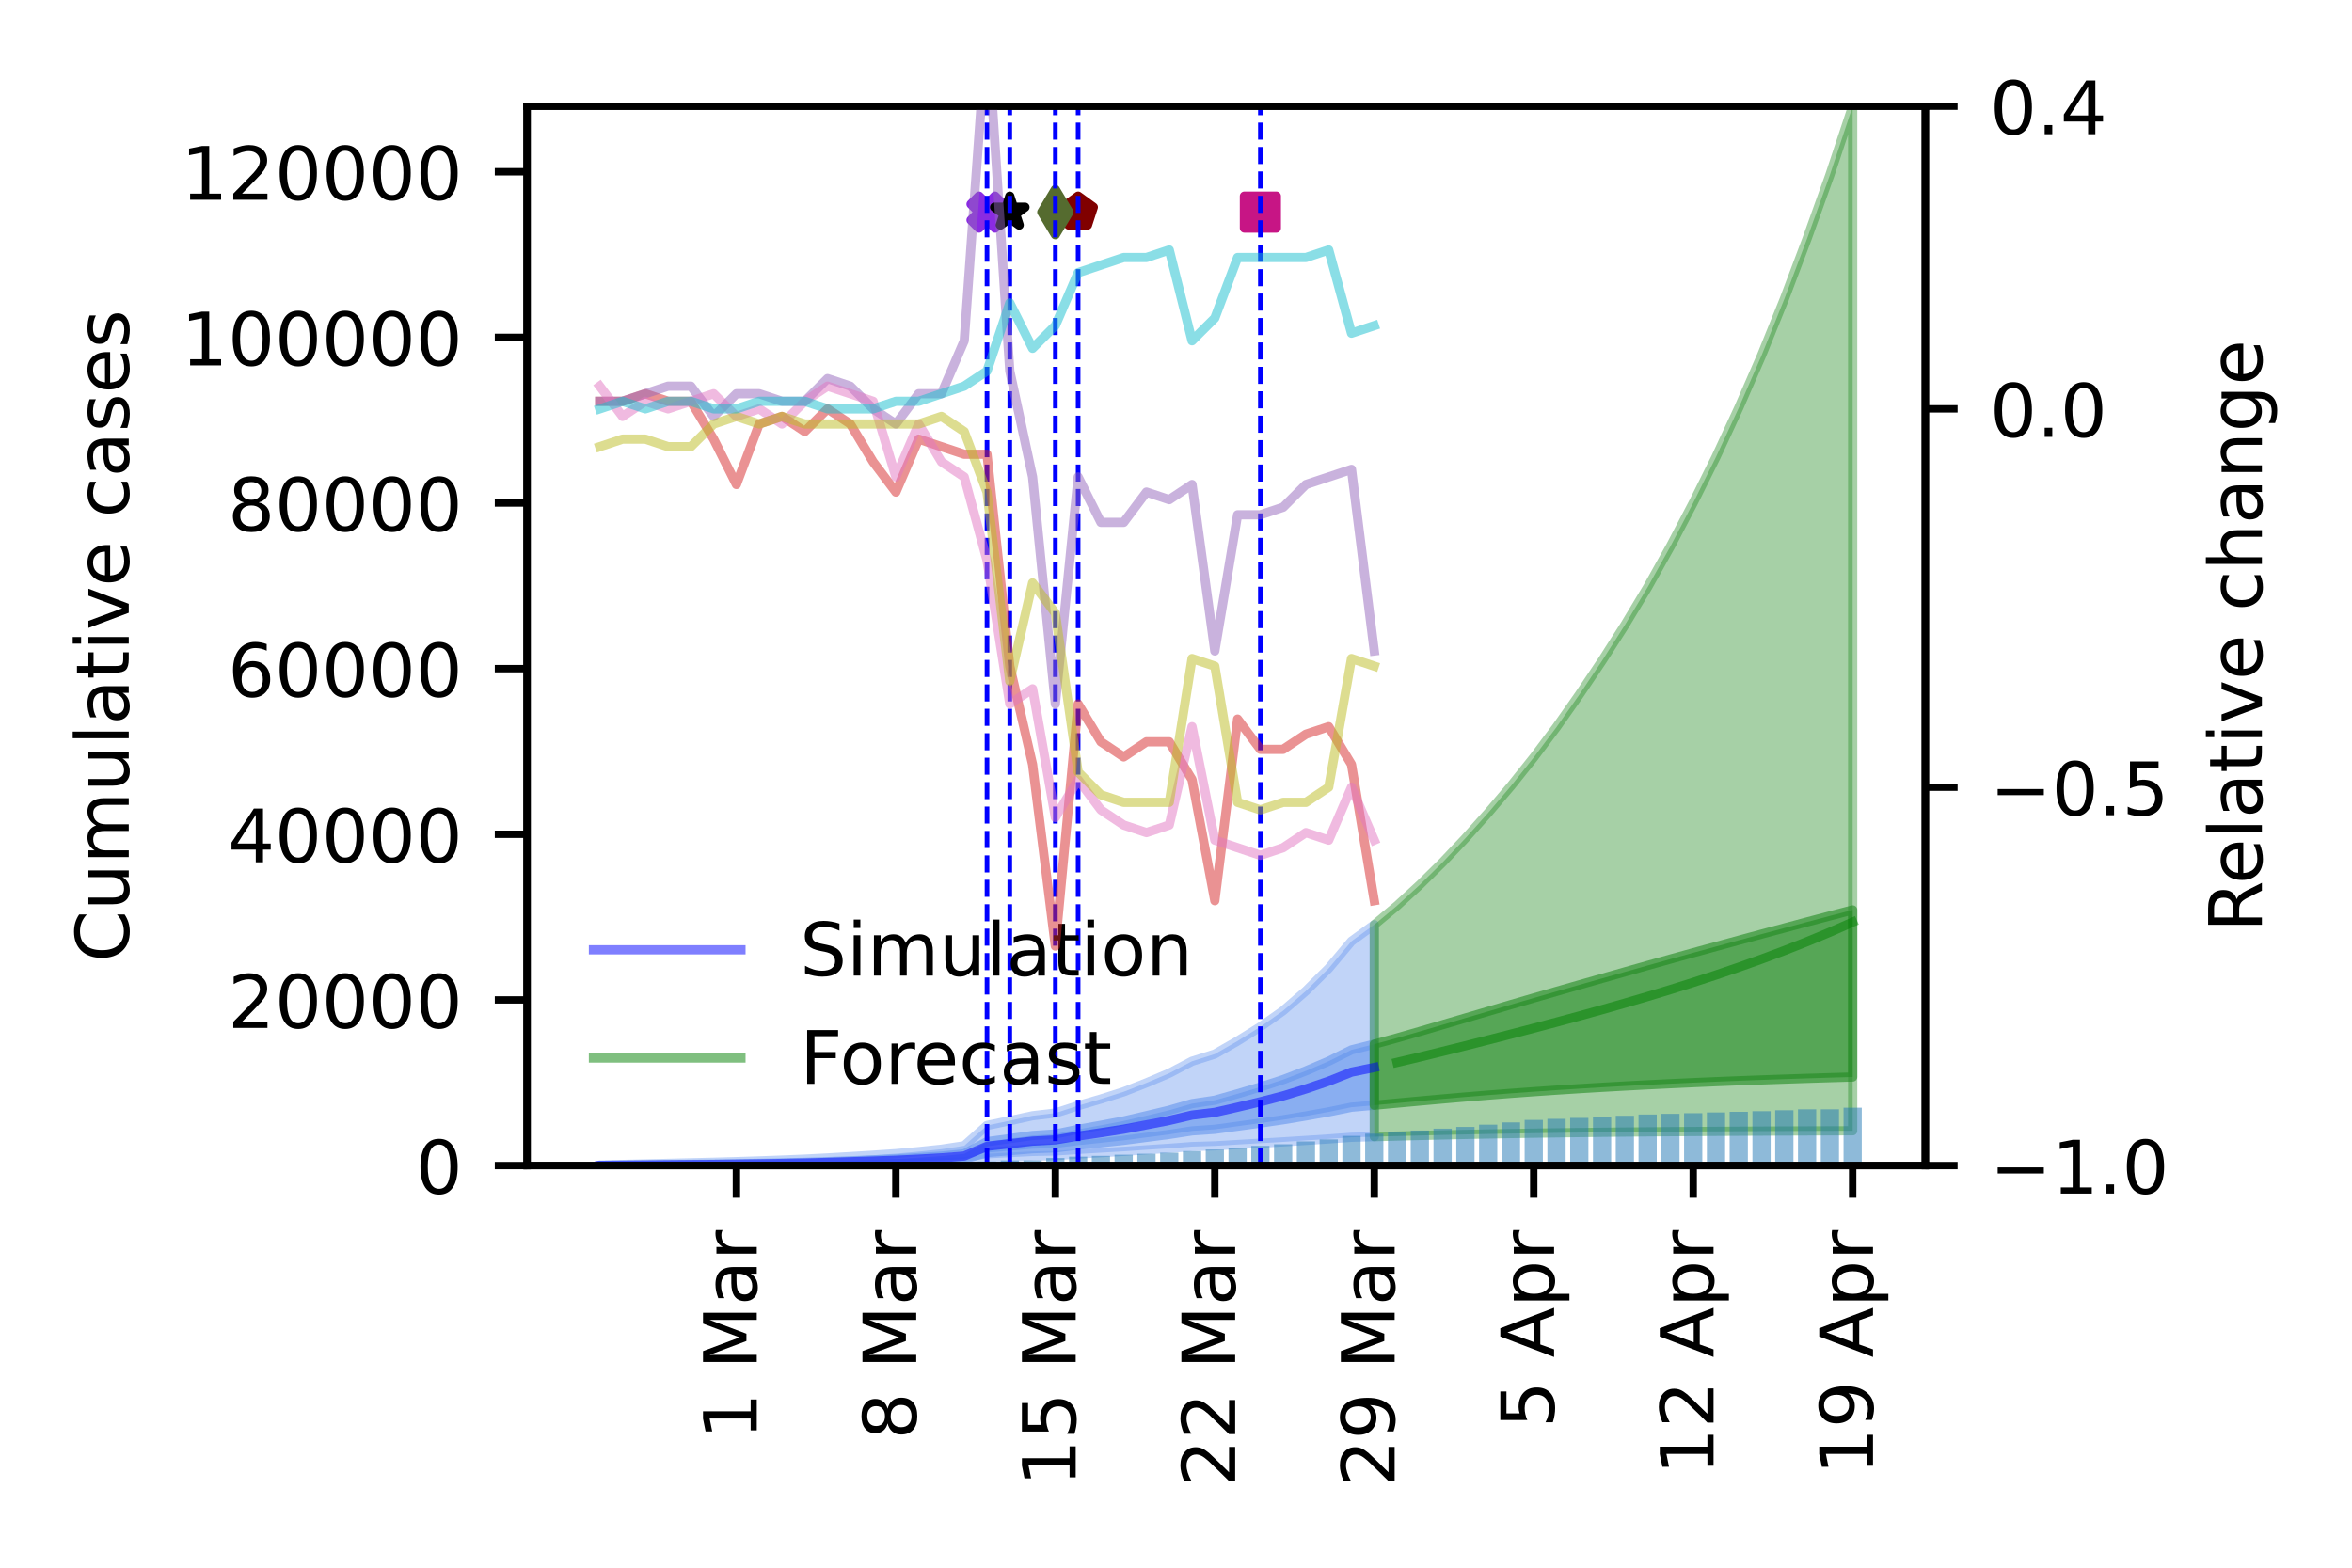 <?xml version="1.0" encoding="utf-8" standalone="no"?>
<!DOCTYPE svg PUBLIC "-//W3C//DTD SVG 1.1//EN"
  "http://www.w3.org/Graphics/SVG/1.1/DTD/svg11.dtd">
<!-- Created with matplotlib (https://matplotlib.org/) -->
<svg height="170.079pt" version="1.1" viewBox="0 0 255.118 170.079" width="255.118pt" xmlns="http://www.w3.org/2000/svg" xmlns:xlink="http://www.w3.org/1999/xlink">
 <defs>
  <style type="text/css">
*{stroke-linecap:butt;stroke-linejoin:round;}
  </style>
 </defs>
 <g id="figure_1">
  <g id="patch_1">
   <path d="M 0 170.079 
L 255.118 170.079 
L 255.118 0 
L 0 0 
z
" style="fill:#ffffff;"/>
  </g>
  <g id="axes_1">
   <g id="patch_2">
    <path d="M 57.17 126.449 
L 208.838 126.449 
L 208.838 11.52 
L 57.17 11.52 
z
" style="fill:#ffffff;"/>
   </g>
   <g id="PolyCollection_1">
    <defs>
     <path d="M 65.052 -43.69 
L 65.052 -43.635 
L 67.523 -43.64 
L 69.994 -43.644 
L 72.465 -43.649 
L 74.936 -43.654 
L 77.407 -43.659 
L 79.878 -43.668 
L 82.349 -43.68 
L 84.82 -43.693 
L 87.291 -43.71 
L 89.762 -43.734 
L 92.233 -43.762 
L 94.704 -43.794 
L 97.175 -43.83 
L 99.646 -43.882 
L 102.117 -43.944 
L 104.588 -44.04 
L 107.059 -44.407 
L 109.53 -44.536 
L 112.001 -44.662 
L 114.472 -44.71 
L 116.943 -44.881 
L 119.414 -45.026 
L 121.885 -45.171 
L 124.356 -45.337 
L 126.827 -45.499 
L 129.298 -45.686 
L 131.769 -45.762 
L 134.24 -45.908 
L 136.711 -46.052 
L 139.181 -46.197 
L 141.652 -46.354 
L 144.123 -46.515 
L 146.594 -46.695 
L 149.065 -46.761 
L 149.065 -69.762 
L 149.065 -69.762 
L 146.594 -67.968 
L 144.123 -65.027 
L 141.652 -62.571 
L 139.181 -60.428 
L 136.711 -58.683 
L 134.24 -57.143 
L 131.769 -55.725 
L 129.298 -54.944 
L 126.827 -53.647 
L 124.356 -52.599 
L 121.885 -51.633 
L 119.414 -50.848 
L 116.943 -50.128 
L 114.472 -49.325 
L 112.001 -49.033 
L 109.53 -48.498 
L 107.059 -47.98 
L 104.588 -45.773 
L 102.117 -45.399 
L 99.646 -45.14 
L 97.175 -44.919 
L 94.704 -44.751 
L 92.233 -44.599 
L 89.762 -44.455 
L 87.291 -44.327 
L 84.82 -44.226 
L 82.349 -44.137 
L 79.878 -44.057 
L 77.407 -43.99 
L 74.936 -43.93 
L 72.465 -43.87 
L 69.994 -43.81 
L 67.523 -43.75 
L 65.052 -43.69 
z
" id="ma237512882" style="stroke:#6495ed;stroke-opacity:0.4;"/>
    </defs>
    <g clip-path="url(#p14376ce6bd)">
     <use style="fill:#6495ed;fill-opacity:0.4;stroke:#6495ed;stroke-opacity:0.4;" x="0" xlink:href="#ma237512882" y="170.079"/>
    </g>
   </g>
   <g id="PolyCollection_2">
    <defs>
     <path d="M 65.052 -43.657 
L 65.052 -43.641 
L 67.523 -43.652 
L 69.994 -43.664 
L 72.465 -43.675 
L 74.936 -43.686 
L 77.407 -43.697 
L 79.878 -43.716 
L 82.349 -43.739 
L 84.82 -43.765 
L 87.291 -43.797 
L 89.762 -43.84 
L 92.233 -43.889 
L 94.704 -43.944 
L 97.175 -44.004 
L 99.646 -44.089 
L 102.117 -44.188 
L 104.588 -44.338 
L 107.059 -45.036 
L 109.53 -45.244 
L 112.001 -45.453 
L 114.472 -45.541 
L 116.943 -45.84 
L 119.414 -46.096 
L 121.885 -46.364 
L 124.356 -46.686 
L 126.827 -47.007 
L 129.298 -47.388 
L 131.769 -47.559 
L 134.24 -47.897 
L 136.711 -48.238 
L 139.181 -48.599 
L 141.652 -49.011 
L 144.123 -49.454 
L 146.594 -49.96 
L 149.065 -50.177 
L 149.065 -56.796 
L 149.065 -56.796 
L 146.594 -56.179 
L 144.123 -54.953 
L 141.652 -53.9 
L 139.181 -52.954 
L 136.711 -52.151 
L 134.24 -51.417 
L 131.769 -50.718 
L 129.298 -50.348 
L 126.827 -49.633 
L 124.356 -49.042 
L 121.885 -48.467 
L 119.414 -47.997 
L 116.943 -47.556 
L 114.472 -47.052 
L 112.001 -46.89 
L 109.53 -46.551 
L 107.059 -46.218 
L 104.588 -44.896 
L 102.117 -44.653 
L 99.646 -44.488 
L 97.175 -44.347 
L 94.704 -44.243 
L 92.233 -44.147 
L 89.762 -44.059 
L 87.291 -43.981 
L 84.82 -43.922 
L 82.349 -43.871 
L 79.878 -43.827 
L 77.407 -43.79 
L 74.936 -43.763 
L 72.465 -43.736 
L 69.994 -43.71 
L 67.523 -43.683 
L 65.052 -43.657 
z
" id="m430a61c9e6" style="stroke:#6495ed;stroke-opacity:0.6;"/>
    </defs>
    <g clip-path="url(#p14376ce6bd)">
     <use style="fill:#6495ed;fill-opacity:0.6;stroke:#6495ed;stroke-opacity:0.6;" x="0" xlink:href="#m430a61c9e6" y="170.079"/>
    </g>
   </g>
   <g id="PolyCollection_3">
    <defs>
     <path d="M 149.065 -69.762 
L 149.065 -46.761 
L 151.536 -46.827 
L 154.007 -46.891 
L 156.478 -46.951 
L 158.949 -47.005 
L 161.42 -47.055 
L 163.891 -47.1 
L 166.362 -47.14 
L 168.833 -47.175 
L 171.304 -47.207 
L 173.775 -47.235 
L 176.246 -47.261 
L 178.717 -47.283 
L 181.188 -47.303 
L 183.659 -47.321 
L 186.13 -47.336 
L 188.601 -47.35 
L 191.072 -47.363 
L 193.543 -47.374 
L 196.014 -47.384 
L 198.485 -47.393 
L 200.956 -47.401 
L 200.956 -158.559 
L 200.956 -158.559 
L 198.485 -151.1 
L 196.014 -144.2 
L 193.543 -137.638 
L 191.072 -131.513 
L 188.601 -125.835 
L 186.13 -120.495 
L 183.659 -115.522 
L 181.188 -110.802 
L 178.717 -106.375 
L 176.246 -102.27 
L 173.775 -98.395 
L 171.304 -94.711 
L 168.833 -91.197 
L 166.362 -87.905 
L 163.891 -84.807 
L 161.42 -81.898 
L 158.949 -79.138 
L 156.478 -76.524 
L 154.007 -74.091 
L 151.536 -71.821 
L 149.065 -69.762 
z
" id="mdc15dca324" style="stroke:#228b22;stroke-opacity:0.4;"/>
    </defs>
    <g clip-path="url(#p14376ce6bd)">
     <use style="fill:#228b22;fill-opacity:0.4;stroke:#228b22;stroke-opacity:0.4;" x="0" xlink:href="#mdc15dca324" y="170.079"/>
    </g>
   </g>
   <g id="PolyCollection_4">
    <defs>
     <path d="M 149.065 -56.796 
L 149.065 -50.177 
L 151.536 -50.404 
L 154.007 -50.631 
L 156.478 -50.854 
L 158.949 -51.068 
L 161.42 -51.271 
L 163.891 -51.462 
L 166.362 -51.642 
L 168.833 -51.811 
L 171.304 -51.97 
L 173.775 -52.118 
L 176.246 -52.257 
L 178.717 -52.387 
L 181.188 -52.508 
L 183.659 -52.622 
L 186.13 -52.728 
L 188.601 -52.827 
L 191.072 -52.919 
L 193.543 -53.005 
L 196.014 -53.087 
L 198.485 -53.164 
L 200.956 -53.235 
L 200.956 -71.361 
L 200.956 -71.361 
L 198.485 -70.716 
L 196.014 -70.061 
L 193.543 -69.4 
L 191.072 -68.737 
L 188.601 -68.067 
L 186.13 -67.393 
L 183.659 -66.714 
L 181.188 -66.03 
L 178.717 -65.337 
L 176.246 -64.638 
L 173.775 -63.935 
L 171.304 -63.232 
L 168.833 -62.524 
L 166.362 -61.81 
L 163.891 -61.091 
L 161.42 -60.362 
L 158.949 -59.635 
L 156.478 -58.907 
L 154.007 -58.18 
L 151.536 -57.47 
L 149.065 -56.796 
z
" id="m76a5c0a51f" style="stroke:#228b22;stroke-opacity:0.6;"/>
    </defs>
    <g clip-path="url(#p14376ce6bd)">
     <use style="fill:#228b22;fill-opacity:0.6;stroke:#228b22;stroke-opacity:0.6;" x="0" xlink:href="#m76a5c0a51f" y="170.079"/>
    </g>
   </g>
   <g id="PathCollection_1">
    <defs>
     <path d="M -0.866 1.732 
L 0 0.866 
L 0.866 1.732 
L 1.732 0.866 
L 0.866 0 
L 1.732 -0.866 
L 0.866 -1.732 
L 0 -0.866 
L -0.866 -1.732 
L -1.732 -0.866 
L -0.866 0 
L -1.732 0.866 
z
" id="m04bc5925d6" style="stroke:#8a2be2;"/>
    </defs>
    <g clip-path="url(#p14376ce6bd)">
     <use style="fill:#8a2be2;stroke:#8a2be2;" x="107.059" xlink:href="#m04bc5925d6" y="23.013"/>
    </g>
   </g>
   <g id="PathCollection_2">
    <defs>
     <path d="M 0 -1.732 
L -0.389 -0.535 
L -1.647 -0.535 
L -0.629 0.204 
L -1.018 1.401 
L -0 0.662 
L 1.018 1.401 
L 0.629 0.204 
L 1.647 -0.535 
L 0.389 -0.535 
z
" id="m18c44e6c8d" style="stroke:#000000;"/>
    </defs>
    <g clip-path="url(#p14376ce6bd)">
     <use style="stroke:#000000;" x="109.53" xlink:href="#m18c44e6c8d" y="23.013"/>
    </g>
   </g>
   <g id="PathCollection_3">
    <defs>
     <path d="M -1.732 1.732 
L 1.732 1.732 
L 1.732 -1.732 
L -1.732 -1.732 
z
" id="m6fe53377c6" style="stroke:#c71585;"/>
    </defs>
    <g clip-path="url(#p14376ce6bd)">
     <use style="fill:#c71585;stroke:#c71585;" x="136.711" xlink:href="#m6fe53377c6" y="23.013"/>
    </g>
   </g>
   <g id="PathCollection_4">
    <defs>
     <path d="M 0 -1.732 
L -1.647 -0.535 
L -1.018 1.401 
L 1.018 1.401 
L 1.647 -0.535 
z
" id="m76acdad4ca" style="stroke:#800000;"/>
    </defs>
    <g clip-path="url(#p14376ce6bd)">
     <use style="fill:#800000;stroke:#800000;" x="116.943" xlink:href="#m76acdad4ca" y="23.013"/>
    </g>
   </g>
   <g id="PathCollection_5">
    <defs>
     <path d="M -0 2.449 
L 1.47 0 
L 0 -2.449 
L -1.47 -0 
z
" id="mb718f92ca6" style="stroke:#556b2f;"/>
    </defs>
    <g clip-path="url(#p14376ce6bd)">
     <use style="fill:#556b2f;stroke:#556b2f;" x="114.472" xlink:href="#mb718f92ca6" y="23.013"/>
    </g>
   </g>
   <g id="patch_3">
    <path clip-path="url(#p14376ce6bd)" d="M 64.064 126.449 
L 66.041 126.449 
L 66.041 126.449 
L 64.064 126.449 
z
" style="fill:#1f77b4;opacity:0.5;"/>
   </g>
   <g id="patch_4">
    <path clip-path="url(#p14376ce6bd)" d="M 66.535 126.449 
L 68.512 126.449 
L 68.512 126.449 
L 66.535 126.449 
z
" style="fill:#1f77b4;opacity:0.5;"/>
   </g>
   <g id="patch_5">
    <path clip-path="url(#p14376ce6bd)" d="M 69.006 126.449 
L 70.983 126.449 
L 70.983 126.449 
L 69.006 126.449 
z
" style="fill:#1f77b4;opacity:0.5;"/>
   </g>
   <g id="patch_6">
    <path clip-path="url(#p14376ce6bd)" d="M 71.477 126.449 
L 73.454 126.449 
L 73.454 126.448 
L 71.477 126.448 
z
" style="fill:#1f77b4;opacity:0.5;"/>
   </g>
   <g id="patch_7">
    <path clip-path="url(#p14376ce6bd)" d="M 73.948 126.449 
L 75.925 126.449 
L 75.925 126.445 
L 73.948 126.445 
z
" style="fill:#1f77b4;opacity:0.5;"/>
   </g>
   <g id="patch_8">
    <path clip-path="url(#p14376ce6bd)" d="M 76.419 126.449 
L 78.396 126.449 
L 78.396 126.443 
L 76.419 126.443 
z
" style="fill:#1f77b4;opacity:0.5;"/>
   </g>
   <g id="patch_9">
    <path clip-path="url(#p14376ce6bd)" d="M 78.89 126.449 
L 80.867 126.449 
L 80.867 126.435 
L 78.89 126.435 
z
" style="fill:#1f77b4;opacity:0.5;"/>
   </g>
   <g id="patch_10">
    <path clip-path="url(#p14376ce6bd)" d="M 81.361 126.449 
L 83.338 126.449 
L 83.338 126.432 
L 81.361 126.432 
z
" style="fill:#1f77b4;opacity:0.5;"/>
   </g>
   <g id="patch_11">
    <path clip-path="url(#p14376ce6bd)" d="M 83.832 126.449 
L 85.809 126.449 
L 85.809 126.426 
L 83.832 126.426 
z
" style="fill:#1f77b4;opacity:0.5;"/>
   </g>
   <g id="patch_12">
    <path clip-path="url(#p14376ce6bd)" d="M 86.303 126.449 
L 88.28 126.449 
L 88.28 126.419 
L 86.303 126.419 
z
" style="fill:#1f77b4;opacity:0.5;"/>
   </g>
   <g id="patch_13">
    <path clip-path="url(#p14376ce6bd)" d="M 88.774 126.449 
L 90.75 126.449 
L 90.75 126.398 
L 88.774 126.398 
z
" style="fill:#1f77b4;opacity:0.5;"/>
   </g>
   <g id="patch_14">
    <path clip-path="url(#p14376ce6bd)" d="M 91.245 126.449 
L 93.221 126.449 
L 93.221 126.371 
L 91.245 126.371 
z
" style="fill:#1f77b4;opacity:0.5;"/>
   </g>
   <g id="patch_15">
    <path clip-path="url(#p14376ce6bd)" d="M 93.716 126.449 
L 95.692 126.449 
L 95.692 126.347 
L 93.716 126.347 
z
" style="fill:#1f77b4;opacity:0.5;"/>
   </g>
   <g id="patch_16">
    <path clip-path="url(#p14376ce6bd)" d="M 96.187 126.449 
L 98.163 126.449 
L 98.163 126.317 
L 96.187 126.317 
z
" style="fill:#1f77b4;opacity:0.5;"/>
   </g>
   <g id="patch_17">
    <path clip-path="url(#p14376ce6bd)" d="M 98.658 126.449 
L 100.634 126.449 
L 100.634 126.297 
L 98.658 126.297 
z
" style="fill:#1f77b4;opacity:0.5;"/>
   </g>
   <g id="patch_18">
    <path clip-path="url(#p14376ce6bd)" d="M 101.129 126.449 
L 103.105 126.449 
L 103.105 126.276 
L 101.129 126.276 
z
" style="fill:#1f77b4;opacity:0.5;"/>
   </g>
   <g id="patch_19">
    <path clip-path="url(#p14376ce6bd)" d="M 103.6 126.449 
L 105.576 126.449 
L 105.576 126.2 
L 103.6 126.2 
z
" style="fill:#1f77b4;opacity:0.5;"/>
   </g>
   <g id="patch_20">
    <path clip-path="url(#p14376ce6bd)" d="M 106.07 126.449 
L 108.047 126.449 
L 108.047 126.009 
L 106.07 126.009 
z
" style="fill:#1f77b4;opacity:0.5;"/>
   </g>
   <g id="patch_21">
    <path clip-path="url(#p14376ce6bd)" d="M 108.541 126.449 
L 110.518 126.449 
L 110.518 125.891 
L 108.541 125.891 
z
" style="fill:#1f77b4;opacity:0.5;"/>
   </g>
   <g id="patch_22">
    <path clip-path="url(#p14376ce6bd)" d="M 111.012 126.449 
L 112.989 126.449 
L 112.989 125.891 
L 111.012 125.891 
z
" style="fill:#1f77b4;opacity:0.5;"/>
   </g>
   <g id="patch_23">
    <path clip-path="url(#p14376ce6bd)" d="M 113.483 126.449 
L 115.46 126.449 
L 115.46 125.634 
L 113.483 125.634 
z
" style="fill:#1f77b4;opacity:0.5;"/>
   </g>
   <g id="patch_24">
    <path clip-path="url(#p14376ce6bd)" d="M 115.954 126.449 
L 117.931 126.449 
L 117.931 125.481 
L 115.954 125.481 
z
" style="fill:#1f77b4;opacity:0.5;"/>
   </g>
   <g id="patch_25">
    <path clip-path="url(#p14376ce6bd)" d="M 118.425 126.449 
L 120.402 126.449 
L 120.402 125.398 
L 118.425 125.398 
z
" style="fill:#1f77b4;opacity:0.5;"/>
   </g>
   <g id="patch_26">
    <path clip-path="url(#p14376ce6bd)" d="M 120.896 126.449 
L 122.873 126.449 
L 122.873 125.274 
L 120.896 125.274 
z
" style="fill:#1f77b4;opacity:0.5;"/>
   </g>
   <g id="patch_27">
    <path clip-path="url(#p14376ce6bd)" d="M 123.367 126.449 
L 125.344 126.449 
L 125.344 125.17 
L 123.367 125.17 
z
" style="fill:#1f77b4;opacity:0.5;"/>
   </g>
   <g id="patch_28">
    <path clip-path="url(#p14376ce6bd)" d="M 125.838 126.449 
L 127.815 126.449 
L 127.815 125.054 
L 125.838 125.054 
z
" style="fill:#1f77b4;opacity:0.5;"/>
   </g>
   <g id="patch_29">
    <path clip-path="url(#p14376ce6bd)" d="M 128.309 126.449 
L 130.286 126.449 
L 130.286 124.884 
L 128.309 124.884 
z
" style="fill:#1f77b4;opacity:0.5;"/>
   </g>
   <g id="patch_30">
    <path clip-path="url(#p14376ce6bd)" d="M 130.78 126.449 
L 132.757 126.449 
L 132.757 124.718 
L 130.78 124.718 
z
" style="fill:#1f77b4;opacity:0.5;"/>
   </g>
   <g id="patch_31">
    <path clip-path="url(#p14376ce6bd)" d="M 133.251 126.449 
L 135.228 126.449 
L 135.228 124.533 
L 133.251 124.533 
z
" style="fill:#1f77b4;opacity:0.5;"/>
   </g>
   <g id="patch_32">
    <path clip-path="url(#p14376ce6bd)" d="M 135.722 126.449 
L 137.699 126.449 
L 137.699 124.318 
L 135.722 124.318 
z
" style="fill:#1f77b4;opacity:0.5;"/>
   </g>
   <g id="patch_33">
    <path clip-path="url(#p14376ce6bd)" d="M 138.193 126.449 
L 140.17 126.449 
L 140.17 124.143 
L 138.193 124.143 
z
" style="fill:#1f77b4;opacity:0.5;"/>
   </g>
   <g id="patch_34">
    <path clip-path="url(#p14376ce6bd)" d="M 140.664 126.449 
L 142.641 126.449 
L 142.641 123.829 
L 140.664 123.829 
z
" style="fill:#1f77b4;opacity:0.5;"/>
   </g>
   <g id="patch_35">
    <path clip-path="url(#p14376ce6bd)" d="M 143.135 126.449 
L 145.112 126.449 
L 145.112 123.613 
L 143.135 123.613 
z
" style="fill:#1f77b4;opacity:0.5;"/>
   </g>
   <g id="patch_36">
    <path clip-path="url(#p14376ce6bd)" d="M 145.606 126.449 
L 147.583 126.449 
L 147.583 123.231 
L 145.606 123.231 
z
" style="fill:#1f77b4;opacity:0.5;"/>
   </g>
   <g id="patch_37">
    <path clip-path="url(#p14376ce6bd)" d="M 148.077 126.449 
L 150.054 126.449 
L 150.054 122.994 
L 148.077 122.994 
z
" style="fill:#1f77b4;opacity:0.5;"/>
   </g>
   <g id="patch_38">
    <path clip-path="url(#p14376ce6bd)" d="M 150.548 126.449 
L 152.525 126.449 
L 152.525 122.763 
L 150.548 122.763 
z
" style="fill:#1f77b4;opacity:0.5;"/>
   </g>
   <g id="patch_39">
    <path clip-path="url(#p14376ce6bd)" d="M 153.019 126.449 
L 154.996 126.449 
L 154.996 122.652 
L 153.019 122.652 
z
" style="fill:#1f77b4;opacity:0.5;"/>
   </g>
   <g id="patch_40">
    <path clip-path="url(#p14376ce6bd)" d="M 155.49 126.449 
L 157.467 126.449 
L 157.467 122.453 
L 155.49 122.453 
z
" style="fill:#1f77b4;opacity:0.5;"/>
   </g>
   <g id="patch_41">
    <path clip-path="url(#p14376ce6bd)" d="M 157.961 126.449 
L 159.938 126.449 
L 159.938 122.257 
L 157.961 122.257 
z
" style="fill:#1f77b4;opacity:0.5;"/>
   </g>
   <g id="patch_42">
    <path clip-path="url(#p14376ce6bd)" d="M 160.432 126.449 
L 162.409 126.449 
L 162.409 122.015 
L 160.432 122.015 
z
" style="fill:#1f77b4;opacity:0.5;"/>
   </g>
   <g id="patch_43">
    <path clip-path="url(#p14376ce6bd)" d="M 162.903 126.449 
L 164.88 126.449 
L 164.88 121.77 
L 162.903 121.77 
z
" style="fill:#1f77b4;opacity:0.5;"/>
   </g>
   <g id="patch_44">
    <path clip-path="url(#p14376ce6bd)" d="M 165.374 126.449 
L 167.351 126.449 
L 167.351 121.498 
L 165.374 121.498 
z
" style="fill:#1f77b4;opacity:0.5;"/>
   </g>
   <g id="patch_45">
    <path clip-path="url(#p14376ce6bd)" d="M 167.845 126.449 
L 169.822 126.449 
L 169.822 121.381 
L 167.845 121.381 
z
" style="fill:#1f77b4;opacity:0.5;"/>
   </g>
   <g id="patch_46">
    <path clip-path="url(#p14376ce6bd)" d="M 170.316 126.449 
L 172.292 126.449 
L 172.292 121.278 
L 170.316 121.278 
z
" style="fill:#1f77b4;opacity:0.5;"/>
   </g>
   <g id="patch_47">
    <path clip-path="url(#p14376ce6bd)" d="M 172.787 126.449 
L 174.763 126.449 
L 174.763 121.181 
L 172.787 121.181 
z
" style="fill:#1f77b4;opacity:0.5;"/>
   </g>
   <g id="patch_48">
    <path clip-path="url(#p14376ce6bd)" d="M 175.258 126.449 
L 177.234 126.449 
L 177.234 121.049 
L 175.258 121.049 
z
" style="fill:#1f77b4;opacity:0.5;"/>
   </g>
   <g id="patch_49">
    <path clip-path="url(#p14376ce6bd)" d="M 177.729 126.449 
L 179.705 126.449 
L 179.705 120.914 
L 177.729 120.914 
z
" style="fill:#1f77b4;opacity:0.5;"/>
   </g>
   <g id="patch_50">
    <path clip-path="url(#p14376ce6bd)" d="M 180.2 126.449 
L 182.176 126.449 
L 182.176 120.839 
L 180.2 120.839 
z
" style="fill:#1f77b4;opacity:0.5;"/>
   </g>
   <g id="patch_51">
    <path clip-path="url(#p14376ce6bd)" d="M 182.671 126.449 
L 184.647 126.449 
L 184.647 120.77 
L 182.671 120.77 
z
" style="fill:#1f77b4;opacity:0.5;"/>
   </g>
   <g id="patch_52">
    <path clip-path="url(#p14376ce6bd)" d="M 185.142 126.449 
L 187.118 126.449 
L 187.118 120.685 
L 185.142 120.685 
z
" style="fill:#1f77b4;opacity:0.5;"/>
   </g>
   <g id="patch_53">
    <path clip-path="url(#p14376ce6bd)" d="M 187.612 126.449 
L 189.589 126.449 
L 189.589 120.62 
L 187.612 120.62 
z
" style="fill:#1f77b4;opacity:0.5;"/>
   </g>
   <g id="patch_54">
    <path clip-path="url(#p14376ce6bd)" d="M 190.083 126.449 
L 192.06 126.449 
L 192.06 120.549 
L 190.083 120.549 
z
" style="fill:#1f77b4;opacity:0.5;"/>
   </g>
   <g id="patch_55">
    <path clip-path="url(#p14376ce6bd)" d="M 192.554 126.449 
L 194.531 126.449 
L 194.531 120.45 
L 192.554 120.45 
z
" style="fill:#1f77b4;opacity:0.5;"/>
   </g>
   <g id="patch_56">
    <path clip-path="url(#p14376ce6bd)" d="M 195.025 126.449 
L 197.002 126.449 
L 197.002 120.347 
L 195.025 120.347 
z
" style="fill:#1f77b4;opacity:0.5;"/>
   </g>
   <g id="patch_57">
    <path clip-path="url(#p14376ce6bd)" d="M 197.496 126.449 
L 199.473 126.449 
L 199.473 120.347 
L 197.496 120.347 
z
" style="fill:#1f77b4;opacity:0.5;"/>
   </g>
   <g id="patch_58">
    <path clip-path="url(#p14376ce6bd)" d="M 199.967 126.449 
L 201.944 126.449 
L 201.944 120.174 
L 199.967 120.174 
z
" style="fill:#1f77b4;opacity:0.5;"/>
   </g>
   <g id="matplotlib.axis_1">
    <g id="xtick_1">
     <g id="line2d_1">
      <defs>
       <path d="M 0 0 
L 0 3.5 
" id="m309b3c7c0c" style="stroke:#000000;stroke-width:0.8;"/>
      </defs>
      <g>
       <use style="stroke:#000000;stroke-width:0.8;" x="200.956" xlink:href="#m309b3c7c0c" y="126.449"/>
      </g>
     </g>
     <g id="text_1">
      <!-- 19 Apr -->
      <defs>
       <path d="M 12.406 8.297 
L 28.516 8.297 
L 28.516 63.922 
L 10.984 60.406 
L 10.984 69.391 
L 28.422 72.906 
L 38.281 72.906 
L 38.281 8.297 
L 54.391 8.297 
L 54.391 0 
L 12.406 0 
z
" id="DejaVuSans-49"/>
       <path d="M 10.984 1.516 
L 10.984 10.5 
Q 14.703 8.734 18.5 7.812 
Q 22.312 6.891 25.984 6.891 
Q 35.75 6.891 40.891 13.453 
Q 46.047 20.016 46.781 33.406 
Q 43.953 29.203 39.594 26.953 
Q 35.25 24.703 29.984 24.703 
Q 19.047 24.703 12.672 31.312 
Q 6.297 37.938 6.297 49.422 
Q 6.297 60.641 12.938 67.422 
Q 19.578 74.219 30.609 74.219 
Q 43.266 74.219 49.922 64.516 
Q 56.594 54.828 56.594 36.375 
Q 56.594 19.141 48.406 8.859 
Q 40.234 -1.422 26.422 -1.422 
Q 22.703 -1.422 18.891 -0.688 
Q 15.094 0.047 10.984 1.516 
z
M 30.609 32.422 
Q 37.25 32.422 41.125 36.953 
Q 45.016 41.5 45.016 49.422 
Q 45.016 57.281 41.125 61.844 
Q 37.25 66.406 30.609 66.406 
Q 23.969 66.406 20.094 61.844 
Q 16.219 57.281 16.219 49.422 
Q 16.219 41.5 20.094 36.953 
Q 23.969 32.422 30.609 32.422 
z
" id="DejaVuSans-57"/>
       <path id="DejaVuSans-32"/>
       <path d="M 34.188 63.188 
L 20.797 26.906 
L 47.609 26.906 
z
M 28.609 72.906 
L 39.797 72.906 
L 67.578 0 
L 57.328 0 
L 50.688 18.703 
L 17.828 18.703 
L 11.188 0 
L 0.781 0 
z
" id="DejaVuSans-65"/>
       <path d="M 18.109 8.203 
L 18.109 -20.797 
L 9.078 -20.797 
L 9.078 54.688 
L 18.109 54.688 
L 18.109 46.391 
Q 20.953 51.266 25.266 53.625 
Q 29.594 56 35.594 56 
Q 45.562 56 51.781 48.094 
Q 58.016 40.188 58.016 27.297 
Q 58.016 14.406 51.781 6.484 
Q 45.562 -1.422 35.594 -1.422 
Q 29.594 -1.422 25.266 0.953 
Q 20.953 3.328 18.109 8.203 
z
M 48.688 27.297 
Q 48.688 37.203 44.609 42.844 
Q 40.531 48.484 33.406 48.484 
Q 26.266 48.484 22.188 42.844 
Q 18.109 37.203 18.109 27.297 
Q 18.109 17.391 22.188 11.75 
Q 26.266 6.109 33.406 6.109 
Q 40.531 6.109 44.609 11.75 
Q 48.688 17.391 48.688 27.297 
z
" id="DejaVuSans-112"/>
       <path d="M 41.109 46.297 
Q 39.594 47.172 37.812 47.578 
Q 36.031 48 33.891 48 
Q 26.266 48 22.188 43.047 
Q 18.109 38.094 18.109 28.812 
L 18.109 0 
L 9.078 0 
L 9.078 54.688 
L 18.109 54.688 
L 18.109 46.188 
Q 20.953 51.172 25.484 53.578 
Q 30.031 56 36.531 56 
Q 37.453 56 38.578 55.875 
Q 39.703 55.766 41.062 55.516 
z
" id="DejaVuSans-114"/>
      </defs>
      <g transform="translate(203.163 160.011)rotate(-90)scale(0.08 -0.08)">
       <use xlink:href="#DejaVuSans-49"/>
       <use x="63.623" xlink:href="#DejaVuSans-57"/>
       <use x="127.246" xlink:href="#DejaVuSans-32"/>
       <use x="159.033" xlink:href="#DejaVuSans-65"/>
       <use x="227.441" xlink:href="#DejaVuSans-112"/>
       <use x="290.918" xlink:href="#DejaVuSans-114"/>
      </g>
     </g>
    </g>
    <g id="xtick_2">
     <g id="line2d_2">
      <g>
       <use style="stroke:#000000;stroke-width:0.8;" x="183.659" xlink:href="#m309b3c7c0c" y="126.449"/>
      </g>
     </g>
     <g id="text_2">
      <!-- 12 Apr -->
      <defs>
       <path d="M 19.188 8.297 
L 53.609 8.297 
L 53.609 0 
L 7.328 0 
L 7.328 8.297 
Q 12.938 14.109 22.625 23.891 
Q 32.328 33.688 34.812 36.531 
Q 39.547 41.844 41.422 45.531 
Q 43.312 49.219 43.312 52.781 
Q 43.312 58.594 39.234 62.25 
Q 35.156 65.922 28.609 65.922 
Q 23.969 65.922 18.812 64.312 
Q 13.672 62.703 7.812 59.422 
L 7.812 69.391 
Q 13.766 71.781 18.938 73 
Q 24.125 74.219 28.422 74.219 
Q 39.75 74.219 46.484 68.547 
Q 53.219 62.891 53.219 53.422 
Q 53.219 48.922 51.531 44.891 
Q 49.859 40.875 45.406 35.406 
Q 44.188 33.984 37.641 27.219 
Q 31.109 20.453 19.188 8.297 
z
" id="DejaVuSans-50"/>
      </defs>
      <g transform="translate(185.866 160.011)rotate(-90)scale(0.08 -0.08)">
       <use xlink:href="#DejaVuSans-49"/>
       <use x="63.623" xlink:href="#DejaVuSans-50"/>
       <use x="127.246" xlink:href="#DejaVuSans-32"/>
       <use x="159.033" xlink:href="#DejaVuSans-65"/>
       <use x="227.441" xlink:href="#DejaVuSans-112"/>
       <use x="290.918" xlink:href="#DejaVuSans-114"/>
      </g>
     </g>
    </g>
    <g id="xtick_3">
     <g id="line2d_3">
      <g>
       <use style="stroke:#000000;stroke-width:0.8;" x="166.362" xlink:href="#m309b3c7c0c" y="126.449"/>
      </g>
     </g>
     <g id="text_3">
      <!-- 5 Apr -->
      <defs>
       <path d="M 10.797 72.906 
L 49.516 72.906 
L 49.516 64.594 
L 19.828 64.594 
L 19.828 46.734 
Q 21.969 47.469 24.109 47.828 
Q 26.266 48.188 28.422 48.188 
Q 40.625 48.188 47.75 41.5 
Q 54.891 34.812 54.891 23.391 
Q 54.891 11.625 47.562 5.094 
Q 40.234 -1.422 26.906 -1.422 
Q 22.312 -1.422 17.547 -0.641 
Q 12.797 0.141 7.719 1.703 
L 7.719 11.625 
Q 12.109 9.234 16.797 8.062 
Q 21.484 6.891 26.703 6.891 
Q 35.156 6.891 40.078 11.328 
Q 45.016 15.766 45.016 23.391 
Q 45.016 31 40.078 35.438 
Q 35.156 39.891 26.703 39.891 
Q 22.75 39.891 18.812 39.016 
Q 14.891 38.141 10.797 36.281 
z
" id="DejaVuSans-53"/>
      </defs>
      <g transform="translate(168.57 154.921)rotate(-90)scale(0.08 -0.08)">
       <use xlink:href="#DejaVuSans-53"/>
       <use x="63.623" xlink:href="#DejaVuSans-32"/>
       <use x="95.41" xlink:href="#DejaVuSans-65"/>
       <use x="163.818" xlink:href="#DejaVuSans-112"/>
       <use x="227.295" xlink:href="#DejaVuSans-114"/>
      </g>
     </g>
    </g>
    <g id="xtick_4">
     <g id="line2d_4">
      <g>
       <use style="stroke:#000000;stroke-width:0.8;" x="149.065" xlink:href="#m309b3c7c0c" y="126.449"/>
      </g>
     </g>
     <g id="text_4">
      <!-- 29 Mar -->
      <defs>
       <path d="M 9.812 72.906 
L 24.516 72.906 
L 43.109 23.297 
L 61.812 72.906 
L 76.516 72.906 
L 76.516 0 
L 66.891 0 
L 66.891 64.016 
L 48.094 14.016 
L 38.188 14.016 
L 19.391 64.016 
L 19.391 0 
L 9.812 0 
z
" id="DejaVuSans-77"/>
       <path d="M 34.281 27.484 
Q 23.391 27.484 19.188 25 
Q 14.984 22.516 14.984 16.5 
Q 14.984 11.719 18.141 8.906 
Q 21.297 6.109 26.703 6.109 
Q 34.188 6.109 38.703 11.406 
Q 43.219 16.703 43.219 25.484 
L 43.219 27.484 
z
M 52.203 31.203 
L 52.203 0 
L 43.219 0 
L 43.219 8.297 
Q 40.141 3.328 35.547 0.953 
Q 30.953 -1.422 24.312 -1.422 
Q 15.922 -1.422 10.953 3.297 
Q 6 8.016 6 15.922 
Q 6 25.141 12.172 29.828 
Q 18.359 34.516 30.609 34.516 
L 43.219 34.516 
L 43.219 35.406 
Q 43.219 41.609 39.141 45 
Q 35.062 48.391 27.688 48.391 
Q 23 48.391 18.547 47.266 
Q 14.109 46.141 10.016 43.891 
L 10.016 52.203 
Q 14.938 54.109 19.578 55.047 
Q 24.219 56 28.609 56 
Q 40.484 56 46.344 49.844 
Q 52.203 43.703 52.203 31.203 
z
" id="DejaVuSans-97"/>
      </defs>
      <g transform="translate(151.273 161.265)rotate(-90)scale(0.08 -0.08)">
       <use xlink:href="#DejaVuSans-50"/>
       <use x="63.623" xlink:href="#DejaVuSans-57"/>
       <use x="127.246" xlink:href="#DejaVuSans-32"/>
       <use x="159.033" xlink:href="#DejaVuSans-77"/>
       <use x="245.312" xlink:href="#DejaVuSans-97"/>
       <use x="306.592" xlink:href="#DejaVuSans-114"/>
      </g>
     </g>
    </g>
    <g id="xtick_5">
     <g id="line2d_5">
      <g>
       <use style="stroke:#000000;stroke-width:0.8;" x="131.769" xlink:href="#m309b3c7c0c" y="126.449"/>
      </g>
     </g>
     <g id="text_5">
      <!-- 22 Mar -->
      <g transform="translate(133.976 161.265)rotate(-90)scale(0.08 -0.08)">
       <use xlink:href="#DejaVuSans-50"/>
       <use x="63.623" xlink:href="#DejaVuSans-50"/>
       <use x="127.246" xlink:href="#DejaVuSans-32"/>
       <use x="159.033" xlink:href="#DejaVuSans-77"/>
       <use x="245.312" xlink:href="#DejaVuSans-97"/>
       <use x="306.592" xlink:href="#DejaVuSans-114"/>
      </g>
     </g>
    </g>
    <g id="xtick_6">
     <g id="line2d_6">
      <g>
       <use style="stroke:#000000;stroke-width:0.8;" x="114.472" xlink:href="#m309b3c7c0c" y="126.449"/>
      </g>
     </g>
     <g id="text_6">
      <!-- 15 Mar -->
      <g transform="translate(116.679 161.265)rotate(-90)scale(0.08 -0.08)">
       <use xlink:href="#DejaVuSans-49"/>
       <use x="63.623" xlink:href="#DejaVuSans-53"/>
       <use x="127.246" xlink:href="#DejaVuSans-32"/>
       <use x="159.033" xlink:href="#DejaVuSans-77"/>
       <use x="245.312" xlink:href="#DejaVuSans-97"/>
       <use x="306.592" xlink:href="#DejaVuSans-114"/>
      </g>
     </g>
    </g>
    <g id="xtick_7">
     <g id="line2d_7">
      <g>
       <use style="stroke:#000000;stroke-width:0.8;" x="97.175" xlink:href="#m309b3c7c0c" y="126.449"/>
      </g>
     </g>
     <g id="text_7">
      <!-- 8 Mar -->
      <defs>
       <path d="M 31.781 34.625 
Q 24.75 34.625 20.719 30.859 
Q 16.703 27.094 16.703 20.516 
Q 16.703 13.922 20.719 10.156 
Q 24.75 6.391 31.781 6.391 
Q 38.812 6.391 42.859 10.172 
Q 46.922 13.969 46.922 20.516 
Q 46.922 27.094 42.891 30.859 
Q 38.875 34.625 31.781 34.625 
z
M 21.922 38.812 
Q 15.578 40.375 12.031 44.719 
Q 8.5 49.078 8.5 55.328 
Q 8.5 64.062 14.719 69.141 
Q 20.953 74.219 31.781 74.219 
Q 42.672 74.219 48.875 69.141 
Q 55.078 64.062 55.078 55.328 
Q 55.078 49.078 51.531 44.719 
Q 48 40.375 41.703 38.812 
Q 48.828 37.156 52.797 32.312 
Q 56.781 27.484 56.781 20.516 
Q 56.781 9.906 50.312 4.234 
Q 43.844 -1.422 31.781 -1.422 
Q 19.734 -1.422 13.25 4.234 
Q 6.781 9.906 6.781 20.516 
Q 6.781 27.484 10.781 32.312 
Q 14.797 37.156 21.922 38.812 
z
M 18.312 54.391 
Q 18.312 48.734 21.844 45.562 
Q 25.391 42.391 31.781 42.391 
Q 38.141 42.391 41.719 45.562 
Q 45.312 48.734 45.312 54.391 
Q 45.312 60.062 41.719 63.234 
Q 38.141 66.406 31.781 66.406 
Q 25.391 66.406 21.844 63.234 
Q 18.312 60.062 18.312 54.391 
z
" id="DejaVuSans-56"/>
      </defs>
      <g transform="translate(99.382 156.175)rotate(-90)scale(0.08 -0.08)">
       <use xlink:href="#DejaVuSans-56"/>
       <use x="63.623" xlink:href="#DejaVuSans-32"/>
       <use x="95.41" xlink:href="#DejaVuSans-77"/>
       <use x="181.689" xlink:href="#DejaVuSans-97"/>
       <use x="242.969" xlink:href="#DejaVuSans-114"/>
      </g>
     </g>
    </g>
    <g id="xtick_8">
     <g id="line2d_8">
      <g>
       <use style="stroke:#000000;stroke-width:0.8;" x="79.878" xlink:href="#m309b3c7c0c" y="126.449"/>
      </g>
     </g>
     <g id="text_8">
      <!-- 1 Mar -->
      <g transform="translate(82.086 156.175)rotate(-90)scale(0.08 -0.08)">
       <use xlink:href="#DejaVuSans-49"/>
       <use x="63.623" xlink:href="#DejaVuSans-32"/>
       <use x="95.41" xlink:href="#DejaVuSans-77"/>
       <use x="181.689" xlink:href="#DejaVuSans-97"/>
       <use x="242.969" xlink:href="#DejaVuSans-114"/>
      </g>
     </g>
    </g>
   </g>
   <g id="matplotlib.axis_2">
    <g id="ytick_1">
     <g id="line2d_9">
      <defs>
       <path d="M 0 0 
L -3.5 0 
" id="m2fc23ffdef" style="stroke:#000000;stroke-width:0.8;"/>
      </defs>
      <g>
       <use style="stroke:#000000;stroke-width:0.8;" x="57.17" xlink:href="#m2fc23ffdef" y="126.449"/>
      </g>
     </g>
     <g id="text_9">
      <!-- 0 -->
      <defs>
       <path d="M 31.781 66.406 
Q 24.172 66.406 20.328 58.906 
Q 16.5 51.422 16.5 36.375 
Q 16.5 21.391 20.328 13.891 
Q 24.172 6.391 31.781 6.391 
Q 39.453 6.391 43.281 13.891 
Q 47.125 21.391 47.125 36.375 
Q 47.125 51.422 43.281 58.906 
Q 39.453 66.406 31.781 66.406 
z
M 31.781 74.219 
Q 44.047 74.219 50.516 64.516 
Q 56.984 54.828 56.984 36.375 
Q 56.984 17.969 50.516 8.266 
Q 44.047 -1.422 31.781 -1.422 
Q 19.531 -1.422 13.062 8.266 
Q 6.594 17.969 6.594 36.375 
Q 6.594 54.828 13.062 64.516 
Q 19.531 74.219 31.781 74.219 
z
" id="DejaVuSans-48"/>
      </defs>
      <g transform="translate(45.08 129.488)scale(0.08 -0.08)">
       <use xlink:href="#DejaVuSans-48"/>
      </g>
     </g>
    </g>
    <g id="ytick_2">
     <g id="line2d_10">
      <g>
       <use style="stroke:#000000;stroke-width:0.8;" x="57.17" xlink:href="#m2fc23ffdef" y="108.479"/>
      </g>
     </g>
     <g id="text_10">
      <!-- 20000 -->
      <g transform="translate(24.72 111.519)scale(0.08 -0.08)">
       <use xlink:href="#DejaVuSans-50"/>
       <use x="63.623" xlink:href="#DejaVuSans-48"/>
       <use x="127.246" xlink:href="#DejaVuSans-48"/>
       <use x="190.869" xlink:href="#DejaVuSans-48"/>
       <use x="254.492" xlink:href="#DejaVuSans-48"/>
      </g>
     </g>
    </g>
    <g id="ytick_3">
     <g id="line2d_11">
      <g>
       <use style="stroke:#000000;stroke-width:0.8;" x="57.17" xlink:href="#m2fc23ffdef" y="90.51"/>
      </g>
     </g>
     <g id="text_11">
      <!-- 40000 -->
      <defs>
       <path d="M 37.797 64.312 
L 12.891 25.391 
L 37.797 25.391 
z
M 35.203 72.906 
L 47.609 72.906 
L 47.609 25.391 
L 58.016 25.391 
L 58.016 17.188 
L 47.609 17.188 
L 47.609 0 
L 37.797 0 
L 37.797 17.188 
L 4.891 17.188 
L 4.891 26.703 
z
" id="DejaVuSans-52"/>
      </defs>
      <g transform="translate(24.72 93.55)scale(0.08 -0.08)">
       <use xlink:href="#DejaVuSans-52"/>
       <use x="63.623" xlink:href="#DejaVuSans-48"/>
       <use x="127.246" xlink:href="#DejaVuSans-48"/>
       <use x="190.869" xlink:href="#DejaVuSans-48"/>
       <use x="254.492" xlink:href="#DejaVuSans-48"/>
      </g>
     </g>
    </g>
    <g id="ytick_4">
     <g id="line2d_12">
      <g>
       <use style="stroke:#000000;stroke-width:0.8;" x="57.17" xlink:href="#m2fc23ffdef" y="72.541"/>
      </g>
     </g>
     <g id="text_12">
      <!-- 60000 -->
      <defs>
       <path d="M 33.016 40.375 
Q 26.375 40.375 22.484 35.828 
Q 18.609 31.297 18.609 23.391 
Q 18.609 15.531 22.484 10.953 
Q 26.375 6.391 33.016 6.391 
Q 39.656 6.391 43.531 10.953 
Q 47.406 15.531 47.406 23.391 
Q 47.406 31.297 43.531 35.828 
Q 39.656 40.375 33.016 40.375 
z
M 52.594 71.297 
L 52.594 62.312 
Q 48.875 64.062 45.094 64.984 
Q 41.312 65.922 37.594 65.922 
Q 27.828 65.922 22.672 59.328 
Q 17.531 52.734 16.797 39.406 
Q 19.672 43.656 24.016 45.922 
Q 28.375 48.188 33.594 48.188 
Q 44.578 48.188 50.953 41.516 
Q 57.328 34.859 57.328 23.391 
Q 57.328 12.156 50.688 5.359 
Q 44.047 -1.422 33.016 -1.422 
Q 20.359 -1.422 13.672 8.266 
Q 6.984 17.969 6.984 36.375 
Q 6.984 53.656 15.188 63.938 
Q 23.391 74.219 37.203 74.219 
Q 40.922 74.219 44.703 73.484 
Q 48.484 72.75 52.594 71.297 
z
" id="DejaVuSans-54"/>
      </defs>
      <g transform="translate(24.72 75.58)scale(0.08 -0.08)">
       <use xlink:href="#DejaVuSans-54"/>
       <use x="63.623" xlink:href="#DejaVuSans-48"/>
       <use x="127.246" xlink:href="#DejaVuSans-48"/>
       <use x="190.869" xlink:href="#DejaVuSans-48"/>
       <use x="254.492" xlink:href="#DejaVuSans-48"/>
      </g>
     </g>
    </g>
    <g id="ytick_5">
     <g id="line2d_13">
      <g>
       <use style="stroke:#000000;stroke-width:0.8;" x="57.17" xlink:href="#m2fc23ffdef" y="54.572"/>
      </g>
     </g>
     <g id="text_13">
      <!-- 80000 -->
      <g transform="translate(24.72 57.611)scale(0.08 -0.08)">
       <use xlink:href="#DejaVuSans-56"/>
       <use x="63.623" xlink:href="#DejaVuSans-48"/>
       <use x="127.246" xlink:href="#DejaVuSans-48"/>
       <use x="190.869" xlink:href="#DejaVuSans-48"/>
       <use x="254.492" xlink:href="#DejaVuSans-48"/>
      </g>
     </g>
    </g>
    <g id="ytick_6">
     <g id="line2d_14">
      <g>
       <use style="stroke:#000000;stroke-width:0.8;" x="57.17" xlink:href="#m2fc23ffdef" y="36.602"/>
      </g>
     </g>
     <g id="text_14">
      <!-- 100000 -->
      <g transform="translate(19.63 39.642)scale(0.08 -0.08)">
       <use xlink:href="#DejaVuSans-49"/>
       <use x="63.623" xlink:href="#DejaVuSans-48"/>
       <use x="127.246" xlink:href="#DejaVuSans-48"/>
       <use x="190.869" xlink:href="#DejaVuSans-48"/>
       <use x="254.492" xlink:href="#DejaVuSans-48"/>
       <use x="318.115" xlink:href="#DejaVuSans-48"/>
      </g>
     </g>
    </g>
    <g id="ytick_7">
     <g id="line2d_15">
      <g>
       <use style="stroke:#000000;stroke-width:0.8;" x="57.17" xlink:href="#m2fc23ffdef" y="18.633"/>
      </g>
     </g>
     <g id="text_15">
      <!-- 120000 -->
      <g transform="translate(19.63 21.672)scale(0.08 -0.08)">
       <use xlink:href="#DejaVuSans-49"/>
       <use x="63.623" xlink:href="#DejaVuSans-50"/>
       <use x="127.246" xlink:href="#DejaVuSans-48"/>
       <use x="190.869" xlink:href="#DejaVuSans-48"/>
       <use x="254.492" xlink:href="#DejaVuSans-48"/>
       <use x="318.115" xlink:href="#DejaVuSans-48"/>
      </g>
     </g>
    </g>
    <g id="text_16">
     <!-- Cumulative cases -->
     <defs>
      <path d="M 64.406 67.281 
L 64.406 56.891 
Q 59.422 61.531 53.781 63.812 
Q 48.141 66.109 41.797 66.109 
Q 29.297 66.109 22.656 58.469 
Q 16.016 50.828 16.016 36.375 
Q 16.016 21.969 22.656 14.328 
Q 29.297 6.688 41.797 6.688 
Q 48.141 6.688 53.781 8.984 
Q 59.422 11.281 64.406 15.922 
L 64.406 5.609 
Q 59.234 2.094 53.438 0.328 
Q 47.656 -1.422 41.219 -1.422 
Q 24.656 -1.422 15.125 8.703 
Q 5.609 18.844 5.609 36.375 
Q 5.609 53.953 15.125 64.078 
Q 24.656 74.219 41.219 74.219 
Q 47.75 74.219 53.531 72.484 
Q 59.328 70.75 64.406 67.281 
z
" id="DejaVuSans-67"/>
      <path d="M 8.5 21.578 
L 8.5 54.688 
L 17.484 54.688 
L 17.484 21.922 
Q 17.484 14.156 20.5 10.266 
Q 23.531 6.391 29.594 6.391 
Q 36.859 6.391 41.078 11.031 
Q 45.312 15.672 45.312 23.688 
L 45.312 54.688 
L 54.297 54.688 
L 54.297 0 
L 45.312 0 
L 45.312 8.406 
Q 42.047 3.422 37.719 1 
Q 33.406 -1.422 27.688 -1.422 
Q 18.266 -1.422 13.375 4.438 
Q 8.5 10.297 8.5 21.578 
z
M 31.109 56 
z
" id="DejaVuSans-117"/>
      <path d="M 52 44.188 
Q 55.375 50.25 60.062 53.125 
Q 64.75 56 71.094 56 
Q 79.641 56 84.281 50.016 
Q 88.922 44.047 88.922 33.016 
L 88.922 0 
L 79.891 0 
L 79.891 32.719 
Q 79.891 40.578 77.094 44.375 
Q 74.312 48.188 68.609 48.188 
Q 61.625 48.188 57.562 43.547 
Q 53.516 38.922 53.516 30.906 
L 53.516 0 
L 44.484 0 
L 44.484 32.719 
Q 44.484 40.625 41.703 44.406 
Q 38.922 48.188 33.109 48.188 
Q 26.219 48.188 22.156 43.531 
Q 18.109 38.875 18.109 30.906 
L 18.109 0 
L 9.078 0 
L 9.078 54.688 
L 18.109 54.688 
L 18.109 46.188 
Q 21.188 51.219 25.484 53.609 
Q 29.781 56 35.688 56 
Q 41.656 56 45.828 52.969 
Q 50 49.953 52 44.188 
z
" id="DejaVuSans-109"/>
      <path d="M 9.422 75.984 
L 18.406 75.984 
L 18.406 0 
L 9.422 0 
z
" id="DejaVuSans-108"/>
      <path d="M 18.312 70.219 
L 18.312 54.688 
L 36.812 54.688 
L 36.812 47.703 
L 18.312 47.703 
L 18.312 18.016 
Q 18.312 11.328 20.141 9.422 
Q 21.969 7.516 27.594 7.516 
L 36.812 7.516 
L 36.812 0 
L 27.594 0 
Q 17.188 0 13.234 3.875 
Q 9.281 7.766 9.281 18.016 
L 9.281 47.703 
L 2.688 47.703 
L 2.688 54.688 
L 9.281 54.688 
L 9.281 70.219 
z
" id="DejaVuSans-116"/>
      <path d="M 9.422 54.688 
L 18.406 54.688 
L 18.406 0 
L 9.422 0 
z
M 9.422 75.984 
L 18.406 75.984 
L 18.406 64.594 
L 9.422 64.594 
z
" id="DejaVuSans-105"/>
      <path d="M 2.984 54.688 
L 12.5 54.688 
L 29.594 8.797 
L 46.688 54.688 
L 56.203 54.688 
L 35.688 0 
L 23.484 0 
z
" id="DejaVuSans-118"/>
      <path d="M 56.203 29.594 
L 56.203 25.203 
L 14.891 25.203 
Q 15.484 15.922 20.484 11.062 
Q 25.484 6.203 34.422 6.203 
Q 39.594 6.203 44.453 7.469 
Q 49.312 8.734 54.109 11.281 
L 54.109 2.781 
Q 49.266 0.734 44.188 -0.344 
Q 39.109 -1.422 33.891 -1.422 
Q 20.797 -1.422 13.156 6.188 
Q 5.516 13.812 5.516 26.812 
Q 5.516 40.234 12.766 48.109 
Q 20.016 56 32.328 56 
Q 43.359 56 49.781 48.891 
Q 56.203 41.797 56.203 29.594 
z
M 47.219 32.234 
Q 47.125 39.594 43.094 43.984 
Q 39.062 48.391 32.422 48.391 
Q 24.906 48.391 20.391 44.141 
Q 15.875 39.891 15.188 32.172 
z
" id="DejaVuSans-101"/>
      <path d="M 48.781 52.594 
L 48.781 44.188 
Q 44.969 46.297 41.141 47.344 
Q 37.312 48.391 33.406 48.391 
Q 24.656 48.391 19.812 42.844 
Q 14.984 37.312 14.984 27.297 
Q 14.984 17.281 19.812 11.734 
Q 24.656 6.203 33.406 6.203 
Q 37.312 6.203 41.141 7.25 
Q 44.969 8.297 48.781 10.406 
L 48.781 2.094 
Q 45.016 0.344 40.984 -0.531 
Q 36.969 -1.422 32.422 -1.422 
Q 20.062 -1.422 12.781 6.344 
Q 5.516 14.109 5.516 27.297 
Q 5.516 40.672 12.859 48.328 
Q 20.219 56 33.016 56 
Q 37.156 56 41.109 55.141 
Q 45.062 54.297 48.781 52.594 
z
" id="DejaVuSans-99"/>
      <path d="M 44.281 53.078 
L 44.281 44.578 
Q 40.484 46.531 36.375 47.5 
Q 32.281 48.484 27.875 48.484 
Q 21.188 48.484 17.844 46.438 
Q 14.5 44.391 14.5 40.281 
Q 14.5 37.156 16.891 35.375 
Q 19.281 33.594 26.516 31.984 
L 29.594 31.297 
Q 39.156 29.25 43.188 25.516 
Q 47.219 21.781 47.219 15.094 
Q 47.219 7.469 41.188 3.016 
Q 35.156 -1.422 24.609 -1.422 
Q 20.219 -1.422 15.453 -0.562 
Q 10.688 0.297 5.422 2 
L 5.422 11.281 
Q 10.406 8.688 15.234 7.391 
Q 20.062 6.109 24.812 6.109 
Q 31.156 6.109 34.562 8.281 
Q 37.984 10.453 37.984 14.406 
Q 37.984 18.062 35.516 20.016 
Q 33.062 21.969 24.703 23.781 
L 21.578 24.516 
Q 13.234 26.266 9.516 29.906 
Q 5.812 33.547 5.812 39.891 
Q 5.812 47.609 11.281 51.797 
Q 16.75 56 26.812 56 
Q 31.781 56 36.172 55.266 
Q 40.578 54.547 44.281 53.078 
z
" id="DejaVuSans-115"/>
     </defs>
     <g transform="translate(13.966 104.365)rotate(-90)scale(0.08 -0.08)">
      <use xlink:href="#DejaVuSans-67"/>
      <use x="69.824" xlink:href="#DejaVuSans-117"/>
      <use x="133.203" xlink:href="#DejaVuSans-109"/>
      <use x="230.615" xlink:href="#DejaVuSans-117"/>
      <use x="293.994" xlink:href="#DejaVuSans-108"/>
      <use x="321.777" xlink:href="#DejaVuSans-97"/>
      <use x="383.057" xlink:href="#DejaVuSans-116"/>
      <use x="422.266" xlink:href="#DejaVuSans-105"/>
      <use x="450.049" xlink:href="#DejaVuSans-118"/>
      <use x="509.229" xlink:href="#DejaVuSans-101"/>
      <use x="570.752" xlink:href="#DejaVuSans-32"/>
      <use x="602.539" xlink:href="#DejaVuSans-99"/>
      <use x="657.52" xlink:href="#DejaVuSans-97"/>
      <use x="718.799" xlink:href="#DejaVuSans-115"/>
      <use x="770.898" xlink:href="#DejaVuSans-101"/>
      <use x="832.422" xlink:href="#DejaVuSans-115"/>
     </g>
    </g>
   </g>
   <g id="line2d_16">
    <path clip-path="url(#p14376ce6bd)" d="M 65.052 126.428 
L 67.523 126.406 
L 69.994 126.385 
L 72.465 126.364 
L 74.936 126.343 
L 77.407 126.322 
L 79.878 126.292 
L 82.349 126.257 
L 84.82 126.216 
L 87.291 126.168 
L 89.762 126.105 
L 92.233 126.034 
L 94.704 125.956 
L 97.175 125.871 
L 99.646 125.754 
L 102.117 125.618 
L 104.588 125.415 
L 107.059 124.362 
L 109.53 124.083 
L 112.001 123.801 
L 114.472 123.668 
L 116.943 123.252 
L 119.414 122.89 
L 121.885 122.504 
L 124.356 122.035 
L 126.827 121.553 
L 129.298 120.975 
L 131.769 120.679 
L 134.24 120.118 
L 136.711 119.532 
L 139.181 118.891 
L 141.652 118.135 
L 144.123 117.295 
L 146.594 116.313 
L 149.065 115.811 
" style="fill:none;stroke:#0000ff;stroke-linecap:square;stroke-opacity:0.5;"/>
   </g>
   <g id="line2d_17">
    <path clip-path="url(#p14376ce6bd)" d="M 151.536 115.26 
L 154.007 114.675 
L 156.478 114.07 
L 158.949 113.454 
L 161.42 112.828 
L 163.891 112.193 
L 166.362 111.549 
L 168.833 110.893 
L 171.304 110.224 
L 173.775 109.538 
L 176.246 108.835 
L 178.717 108.11 
L 181.188 107.361 
L 183.659 106.584 
L 186.13 105.777 
L 188.601 104.935 
L 191.072 104.055 
L 193.543 103.131 
L 196.014 102.158 
L 198.485 101.13 
L 200.956 100.042 
" style="fill:none;stroke:#008000;stroke-linecap:square;stroke-opacity:0.5;"/>
   </g>
   <g id="line2d_18">
    <path clip-path="url(#p14376ce6bd)" d="M 107.059 126.449 
L 107.059 11.52 
" style="fill:none;stroke:#0000ff;stroke-dasharray:1.85,0.8;stroke-dashoffset:0;stroke-width:0.5;"/>
   </g>
   <g id="line2d_19">
    <path clip-path="url(#p14376ce6bd)" d="M 109.53 126.449 
L 109.53 11.52 
" style="fill:none;stroke:#0000ff;stroke-dasharray:1.85,0.8;stroke-dashoffset:0;stroke-width:0.5;"/>
   </g>
   <g id="line2d_20">
    <path clip-path="url(#p14376ce6bd)" d="M 136.711 126.449 
L 136.711 11.52 
" style="fill:none;stroke:#0000ff;stroke-dasharray:1.85,0.8;stroke-dashoffset:0;stroke-width:0.5;"/>
   </g>
   <g id="line2d_21">
    <path clip-path="url(#p14376ce6bd)" d="M 116.943 126.449 
L 116.943 11.52 
" style="fill:none;stroke:#0000ff;stroke-dasharray:1.85,0.8;stroke-dashoffset:0;stroke-width:0.5;"/>
   </g>
   <g id="line2d_22">
    <path clip-path="url(#p14376ce6bd)" d="M 114.472 126.449 
L 114.472 11.52 
" style="fill:none;stroke:#0000ff;stroke-dasharray:1.85,0.8;stroke-dashoffset:0;stroke-width:0.5;"/>
   </g>
   <g id="patch_59">
    <path d="M 57.17 126.449 
L 57.17 11.52 
" style="fill:none;stroke:#000000;stroke-linecap:square;stroke-linejoin:miter;stroke-width:0.8;"/>
   </g>
   <g id="patch_60">
    <path d="M 208.838 126.449 
L 208.838 11.52 
" style="fill:none;stroke:#000000;stroke-linecap:square;stroke-linejoin:miter;stroke-width:0.8;"/>
   </g>
   <g id="patch_61">
    <path d="M 57.17 126.449 
L 208.838 126.449 
" style="fill:none;stroke:#000000;stroke-linecap:square;stroke-linejoin:miter;stroke-width:0.8;"/>
   </g>
   <g id="patch_62">
    <path d="M 57.17 11.52 
L 208.838 11.52 
" style="fill:none;stroke:#000000;stroke-linecap:square;stroke-linejoin:miter;stroke-width:0.8;"/>
   </g>
   <g id="legend_1">
    <g id="line2d_23">
     <path d="M 64.37 103.042 
L 80.37 103.042 
" style="fill:none;stroke:#0000ff;stroke-linecap:square;stroke-opacity:0.5;"/>
    </g>
    <g id="line2d_24"/>
    <g id="text_17">
     <!-- Simulation -->
     <defs>
      <path d="M 53.516 70.516 
L 53.516 60.891 
Q 47.906 63.578 42.922 64.891 
Q 37.938 66.219 33.297 66.219 
Q 25.25 66.219 20.875 63.094 
Q 16.5 59.969 16.5 54.203 
Q 16.5 49.359 19.406 46.891 
Q 22.312 44.438 30.422 42.922 
L 36.375 41.703 
Q 47.406 39.594 52.656 34.297 
Q 57.906 29 57.906 20.125 
Q 57.906 9.516 50.797 4.047 
Q 43.703 -1.422 29.984 -1.422 
Q 24.812 -1.422 18.969 -0.25 
Q 13.141 0.922 6.891 3.219 
L 6.891 13.375 
Q 12.891 10.016 18.656 8.297 
Q 24.422 6.594 29.984 6.594 
Q 38.422 6.594 43.016 9.906 
Q 47.609 13.234 47.609 19.391 
Q 47.609 24.75 44.312 27.781 
Q 41.016 30.812 33.5 32.328 
L 27.484 33.5 
Q 16.453 35.688 11.516 40.375 
Q 6.594 45.062 6.594 53.422 
Q 6.594 63.094 13.406 68.656 
Q 20.219 74.219 32.172 74.219 
Q 37.312 74.219 42.625 73.281 
Q 47.953 72.359 53.516 70.516 
z
" id="DejaVuSans-83"/>
      <path d="M 30.609 48.391 
Q 23.391 48.391 19.188 42.75 
Q 14.984 37.109 14.984 27.297 
Q 14.984 17.484 19.156 11.844 
Q 23.344 6.203 30.609 6.203 
Q 37.797 6.203 41.984 11.859 
Q 46.188 17.531 46.188 27.297 
Q 46.188 37.016 41.984 42.703 
Q 37.797 48.391 30.609 48.391 
z
M 30.609 56 
Q 42.328 56 49.016 48.375 
Q 55.719 40.766 55.719 27.297 
Q 55.719 13.875 49.016 6.219 
Q 42.328 -1.422 30.609 -1.422 
Q 18.844 -1.422 12.172 6.219 
Q 5.516 13.875 5.516 27.297 
Q 5.516 40.766 12.172 48.375 
Q 18.844 56 30.609 56 
z
" id="DejaVuSans-111"/>
      <path d="M 54.891 33.016 
L 54.891 0 
L 45.906 0 
L 45.906 32.719 
Q 45.906 40.484 42.875 44.328 
Q 39.844 48.188 33.797 48.188 
Q 26.516 48.188 22.312 43.547 
Q 18.109 38.922 18.109 30.906 
L 18.109 0 
L 9.078 0 
L 9.078 54.688 
L 18.109 54.688 
L 18.109 46.188 
Q 21.344 51.125 25.703 53.562 
Q 30.078 56 35.797 56 
Q 45.219 56 50.047 50.172 
Q 54.891 44.344 54.891 33.016 
z
" id="DejaVuSans-110"/>
     </defs>
     <g transform="translate(86.77 105.842)scale(0.08 -0.08)">
      <use xlink:href="#DejaVuSans-83"/>
      <use x="63.477" xlink:href="#DejaVuSans-105"/>
      <use x="91.26" xlink:href="#DejaVuSans-109"/>
      <use x="188.672" xlink:href="#DejaVuSans-117"/>
      <use x="252.051" xlink:href="#DejaVuSans-108"/>
      <use x="279.834" xlink:href="#DejaVuSans-97"/>
      <use x="341.113" xlink:href="#DejaVuSans-116"/>
      <use x="380.322" xlink:href="#DejaVuSans-105"/>
      <use x="408.105" xlink:href="#DejaVuSans-111"/>
      <use x="469.287" xlink:href="#DejaVuSans-110"/>
     </g>
    </g>
    <g id="line2d_25">
     <path d="M 64.37 114.785 
L 80.37 114.785 
" style="fill:none;stroke:#008000;stroke-linecap:square;stroke-opacity:0.5;"/>
    </g>
    <g id="line2d_26"/>
    <g id="text_18">
     <!-- Forecast -->
     <defs>
      <path d="M 9.812 72.906 
L 51.703 72.906 
L 51.703 64.594 
L 19.672 64.594 
L 19.672 43.109 
L 48.578 43.109 
L 48.578 34.812 
L 19.672 34.812 
L 19.672 0 
L 9.812 0 
z
" id="DejaVuSans-70"/>
     </defs>
     <g transform="translate(86.77 117.585)scale(0.08 -0.08)">
      <use xlink:href="#DejaVuSans-70"/>
      <use x="53.895" xlink:href="#DejaVuSans-111"/>
      <use x="115.076" xlink:href="#DejaVuSans-114"/>
      <use x="153.939" xlink:href="#DejaVuSans-101"/>
      <use x="215.463" xlink:href="#DejaVuSans-99"/>
      <use x="270.443" xlink:href="#DejaVuSans-97"/>
      <use x="331.723" xlink:href="#DejaVuSans-115"/>
      <use x="383.822" xlink:href="#DejaVuSans-116"/>
     </g>
    </g>
   </g>
  </g>
  <g id="axes_2">
   <g id="matplotlib.axis_3">
    <g id="ytick_8">
     <g id="line2d_27">
      <defs>
       <path d="M 0 0 
L 3.5 0 
" id="m06f54d6e64" style="stroke:#000000;stroke-width:0.8;"/>
      </defs>
      <g>
       <use style="stroke:#000000;stroke-width:0.8;" x="208.838" xlink:href="#m06f54d6e64" y="126.449"/>
      </g>
     </g>
     <g id="text_19">
      <!-- −1.0 -->
      <defs>
       <path d="M 10.594 35.5 
L 73.188 35.5 
L 73.188 27.203 
L 10.594 27.203 
z
" id="DejaVuSans-8722"/>
       <path d="M 10.688 12.406 
L 21 12.406 
L 21 0 
L 10.688 0 
z
" id="DejaVuSans-46"/>
      </defs>
      <g transform="translate(215.838 129.488)scale(0.08 -0.08)">
       <use xlink:href="#DejaVuSans-8722"/>
       <use x="83.789" xlink:href="#DejaVuSans-49"/>
       <use x="147.412" xlink:href="#DejaVuSans-46"/>
       <use x="179.199" xlink:href="#DejaVuSans-48"/>
      </g>
     </g>
    </g>
    <g id="ytick_9">
     <g id="line2d_28">
      <g>
       <use style="stroke:#000000;stroke-width:0.8;" x="208.838" xlink:href="#m06f54d6e64" y="85.403"/>
      </g>
     </g>
     <g id="text_20">
      <!-- −0.5 -->
      <g transform="translate(215.838 88.442)scale(0.08 -0.08)">
       <use xlink:href="#DejaVuSans-8722"/>
       <use x="83.789" xlink:href="#DejaVuSans-48"/>
       <use x="147.412" xlink:href="#DejaVuSans-46"/>
       <use x="179.199" xlink:href="#DejaVuSans-53"/>
      </g>
     </g>
    </g>
    <g id="ytick_10">
     <g id="line2d_29">
      <g>
       <use style="stroke:#000000;stroke-width:0.8;" x="208.838" xlink:href="#m06f54d6e64" y="44.357"/>
      </g>
     </g>
     <g id="text_21">
      <!-- 0.0 -->
      <g transform="translate(215.838 47.396)scale(0.08 -0.08)">
       <use xlink:href="#DejaVuSans-48"/>
       <use x="63.623" xlink:href="#DejaVuSans-46"/>
       <use x="95.41" xlink:href="#DejaVuSans-48"/>
      </g>
     </g>
    </g>
    <g id="ytick_11">
     <g id="line2d_30">
      <g>
       <use style="stroke:#000000;stroke-width:0.8;" x="208.838" xlink:href="#m06f54d6e64" y="11.52"/>
      </g>
     </g>
     <g id="text_22">
      <!-- 0.4 -->
      <g transform="translate(215.838 14.559)scale(0.08 -0.08)">
       <use xlink:href="#DejaVuSans-48"/>
       <use x="63.623" xlink:href="#DejaVuSans-46"/>
       <use x="95.41" xlink:href="#DejaVuSans-52"/>
      </g>
     </g>
    </g>
    <g id="text_23">
     <!-- Relative change -->
     <defs>
      <path d="M 44.391 34.188 
Q 47.562 33.109 50.562 29.594 
Q 53.562 26.078 56.594 19.922 
L 66.609 0 
L 56 0 
L 46.688 18.703 
Q 43.062 26.031 39.672 28.422 
Q 36.281 30.812 30.422 30.812 
L 19.672 30.812 
L 19.672 0 
L 9.812 0 
L 9.812 72.906 
L 32.078 72.906 
Q 44.578 72.906 50.734 67.672 
Q 56.891 62.453 56.891 51.906 
Q 56.891 45.016 53.688 40.469 
Q 50.484 35.938 44.391 34.188 
z
M 19.672 64.797 
L 19.672 38.922 
L 32.078 38.922 
Q 39.203 38.922 42.844 42.219 
Q 46.484 45.516 46.484 51.906 
Q 46.484 58.297 42.844 61.547 
Q 39.203 64.797 32.078 64.797 
z
" id="DejaVuSans-82"/>
      <path d="M 54.891 33.016 
L 54.891 0 
L 45.906 0 
L 45.906 32.719 
Q 45.906 40.484 42.875 44.328 
Q 39.844 48.188 33.797 48.188 
Q 26.516 48.188 22.312 43.547 
Q 18.109 38.922 18.109 30.906 
L 18.109 0 
L 9.078 0 
L 9.078 75.984 
L 18.109 75.984 
L 18.109 46.188 
Q 21.344 51.125 25.703 53.562 
Q 30.078 56 35.797 56 
Q 45.219 56 50.047 50.172 
Q 54.891 44.344 54.891 33.016 
z
" id="DejaVuSans-104"/>
      <path d="M 45.406 27.984 
Q 45.406 37.75 41.375 43.109 
Q 37.359 48.484 30.078 48.484 
Q 22.859 48.484 18.828 43.109 
Q 14.797 37.75 14.797 27.984 
Q 14.797 18.266 18.828 12.891 
Q 22.859 7.516 30.078 7.516 
Q 37.359 7.516 41.375 12.891 
Q 45.406 18.266 45.406 27.984 
z
M 54.391 6.781 
Q 54.391 -7.172 48.188 -13.984 
Q 42 -20.797 29.203 -20.797 
Q 24.469 -20.797 20.266 -20.094 
Q 16.062 -19.391 12.109 -17.922 
L 12.109 -9.188 
Q 16.062 -11.328 19.922 -12.344 
Q 23.781 -13.375 27.781 -13.375 
Q 36.625 -13.375 41.016 -8.766 
Q 45.406 -4.156 45.406 5.172 
L 45.406 9.625 
Q 42.625 4.781 38.281 2.391 
Q 33.938 0 27.875 0 
Q 17.828 0 11.672 7.656 
Q 5.516 15.328 5.516 27.984 
Q 5.516 40.672 11.672 48.328 
Q 17.828 56 27.875 56 
Q 33.938 56 38.281 53.609 
Q 42.625 51.219 45.406 46.391 
L 45.406 54.688 
L 54.391 54.688 
z
" id="DejaVuSans-103"/>
     </defs>
     <g transform="translate(245.343 101.108)rotate(-90)scale(0.08 -0.08)">
      <use xlink:href="#DejaVuSans-82"/>
      <use x="64.982" xlink:href="#DejaVuSans-101"/>
      <use x="126.506" xlink:href="#DejaVuSans-108"/>
      <use x="154.289" xlink:href="#DejaVuSans-97"/>
      <use x="215.568" xlink:href="#DejaVuSans-116"/>
      <use x="254.777" xlink:href="#DejaVuSans-105"/>
      <use x="282.561" xlink:href="#DejaVuSans-118"/>
      <use x="341.74" xlink:href="#DejaVuSans-101"/>
      <use x="403.264" xlink:href="#DejaVuSans-32"/>
      <use x="435.051" xlink:href="#DejaVuSans-99"/>
      <use x="490.031" xlink:href="#DejaVuSans-104"/>
      <use x="553.41" xlink:href="#DejaVuSans-97"/>
      <use x="614.689" xlink:href="#DejaVuSans-110"/>
      <use x="678.068" xlink:href="#DejaVuSans-103"/>
      <use x="741.545" xlink:href="#DejaVuSans-101"/>
     </g>
    </g>
   </g>
   <g id="line2d_31">
    <path clip-path="url(#p14376ce6bd)" d="M 65.052 43.536 
L 67.523 43.536 
L 69.994 42.715 
L 72.465 43.536 
L 74.936 43.536 
L 77.407 47.64 
L 79.878 52.566 
L 82.349 45.999 
L 84.82 45.178 
L 87.291 46.82 
L 89.762 44.357 
L 92.233 45.999 
L 94.704 50.103 
L 97.175 53.387 
L 99.646 47.64 
L 102.117 48.461 
L 104.588 49.282 
L 107.059 49.282 
L 109.53 72.268 
L 112.001 82.94 
L 114.472 102.642 
L 116.943 76.373 
L 119.414 80.477 
L 121.885 82.119 
L 124.356 80.477 
L 126.827 80.477 
L 129.298 84.582 
L 131.769 97.717 
L 134.24 78.014 
L 136.711 81.298 
L 139.181 81.298 
L 141.652 79.656 
L 144.123 78.835 
L 146.594 82.94 
L 149.065 97.717 
" style="fill:none;stroke:#d62728;stroke-linecap:square;stroke-opacity:0.5;"/>
   </g>
   <g id="line2d_32">
    <path clip-path="url(#p14376ce6bd)" d="M 65.052 43.536 
L 67.523 43.536 
L 69.994 42.715 
L 72.465 41.894 
L 74.936 41.894 
L 77.407 45.178 
L 79.878 42.715 
L 82.349 42.715 
L 84.82 43.536 
L 87.291 43.536 
L 89.762 41.073 
L 92.233 41.894 
L 94.704 44.357 
L 97.175 45.999 
L 99.646 42.715 
L 102.117 42.715 
L 104.588 36.969 
L 107.059 2.49 
L 109.53 40.252 
L 112.001 51.745 
L 114.472 76.373 
L 116.943 51.745 
L 119.414 56.671 
L 121.885 56.671 
L 124.356 53.387 
L 126.827 54.208 
L 129.298 52.566 
L 131.769 70.626 
L 134.24 55.85 
L 136.711 55.85 
L 139.181 55.029 
L 141.652 52.566 
L 144.123 51.745 
L 146.594 50.924 
L 149.065 70.626 
" style="fill:none;stroke:#9467bd;stroke-linecap:square;stroke-opacity:0.5;"/>
   </g>
   <g id="line2d_33">
    <path clip-path="url(#p14376ce6bd)" d="M 65.052 41.894 
L 67.523 45.178 
L 69.994 43.536 
L 72.465 44.357 
L 74.936 43.536 
L 77.407 42.715 
L 79.878 45.178 
L 82.349 44.357 
L 84.82 45.999 
L 87.291 43.536 
L 89.762 41.894 
L 92.233 42.715 
L 94.704 43.536 
L 97.175 51.745 
L 99.646 45.999 
L 102.117 50.103 
L 104.588 51.745 
L 107.059 60.775 
L 109.53 76.373 
L 112.001 74.731 
L 114.472 88.686 
L 116.943 84.582 
L 119.414 87.866 
L 121.885 89.507 
L 124.356 90.328 
L 126.827 89.507 
L 129.298 78.835 
L 131.769 91.149 
L 134.24 91.97 
L 136.711 92.791 
L 139.181 91.97 
L 141.652 90.328 
L 144.123 91.149 
L 146.594 85.403 
L 149.065 91.149 
" style="fill:none;stroke:#e377c2;stroke-linecap:square;stroke-opacity:0.5;"/>
   </g>
   <g id="line2d_34">
    <path clip-path="url(#p14376ce6bd)" d="M 65.052 48.461 
L 67.523 47.64 
L 69.994 47.64 
L 72.465 48.461 
L 74.936 48.461 
L 77.407 45.999 
L 79.878 45.178 
L 82.349 45.999 
L 84.82 45.178 
L 87.291 45.999 
L 89.762 45.999 
L 92.233 45.999 
L 94.704 45.999 
L 97.175 45.999 
L 99.646 45.999 
L 102.117 45.178 
L 104.588 46.82 
L 107.059 53.387 
L 109.53 73.91 
L 112.001 63.238 
L 114.472 66.522 
L 116.943 83.761 
L 119.414 86.224 
L 121.885 87.045 
L 124.356 87.045 
L 126.827 87.045 
L 129.298 71.447 
L 131.769 72.268 
L 134.24 87.045 
L 136.711 87.866 
L 139.181 87.045 
L 141.652 87.045 
L 144.123 85.403 
L 146.594 71.447 
L 149.065 72.268 
" style="fill:none;stroke:#bcbd22;stroke-linecap:square;stroke-opacity:0.5;"/>
   </g>
   <g id="line2d_35">
    <path clip-path="url(#p14376ce6bd)" d="M 65.052 44.357 
L 67.523 43.536 
L 69.994 44.357 
L 72.465 43.536 
L 74.936 43.536 
L 77.407 44.357 
L 79.878 44.357 
L 82.349 43.536 
L 84.82 43.536 
L 87.291 43.536 
L 89.762 44.357 
L 92.233 44.357 
L 94.704 44.357 
L 97.175 43.536 
L 99.646 43.536 
L 102.117 42.715 
L 104.588 41.894 
L 107.059 40.252 
L 109.53 32.864 
L 112.001 37.789 
L 114.472 35.327 
L 116.943 29.58 
L 119.414 28.759 
L 121.885 27.938 
L 124.356 27.938 
L 126.827 27.117 
L 129.298 36.969 
L 131.769 34.506 
L 134.24 27.938 
L 136.711 27.938 
L 139.181 27.938 
L 141.652 27.938 
L 144.123 27.117 
L 146.594 36.148 
L 149.065 35.327 
" style="fill:none;stroke:#17becf;stroke-linecap:square;stroke-opacity:0.5;"/>
   </g>
   <g id="patch_63">
    <path d="M 57.17 126.449 
L 57.17 11.52 
" style="fill:none;stroke:#000000;stroke-linecap:square;stroke-linejoin:miter;stroke-width:0.8;"/>
   </g>
   <g id="patch_64">
    <path d="M 208.838 126.449 
L 208.838 11.52 
" style="fill:none;stroke:#000000;stroke-linecap:square;stroke-linejoin:miter;stroke-width:0.8;"/>
   </g>
   <g id="patch_65">
    <path d="M 57.17 126.449 
L 208.838 126.449 
" style="fill:none;stroke:#000000;stroke-linecap:square;stroke-linejoin:miter;stroke-width:0.8;"/>
   </g>
   <g id="patch_66">
    <path d="M 57.17 11.52 
L 208.838 11.52 
" style="fill:none;stroke:#000000;stroke-linecap:square;stroke-linejoin:miter;stroke-width:0.8;"/>
   </g>
  </g>
 </g>
 <defs>
  <clipPath id="p14376ce6bd">
   <rect height="114.929" width="151.668" x="57.17" y="11.52"/>
  </clipPath>
 </defs>
</svg>
